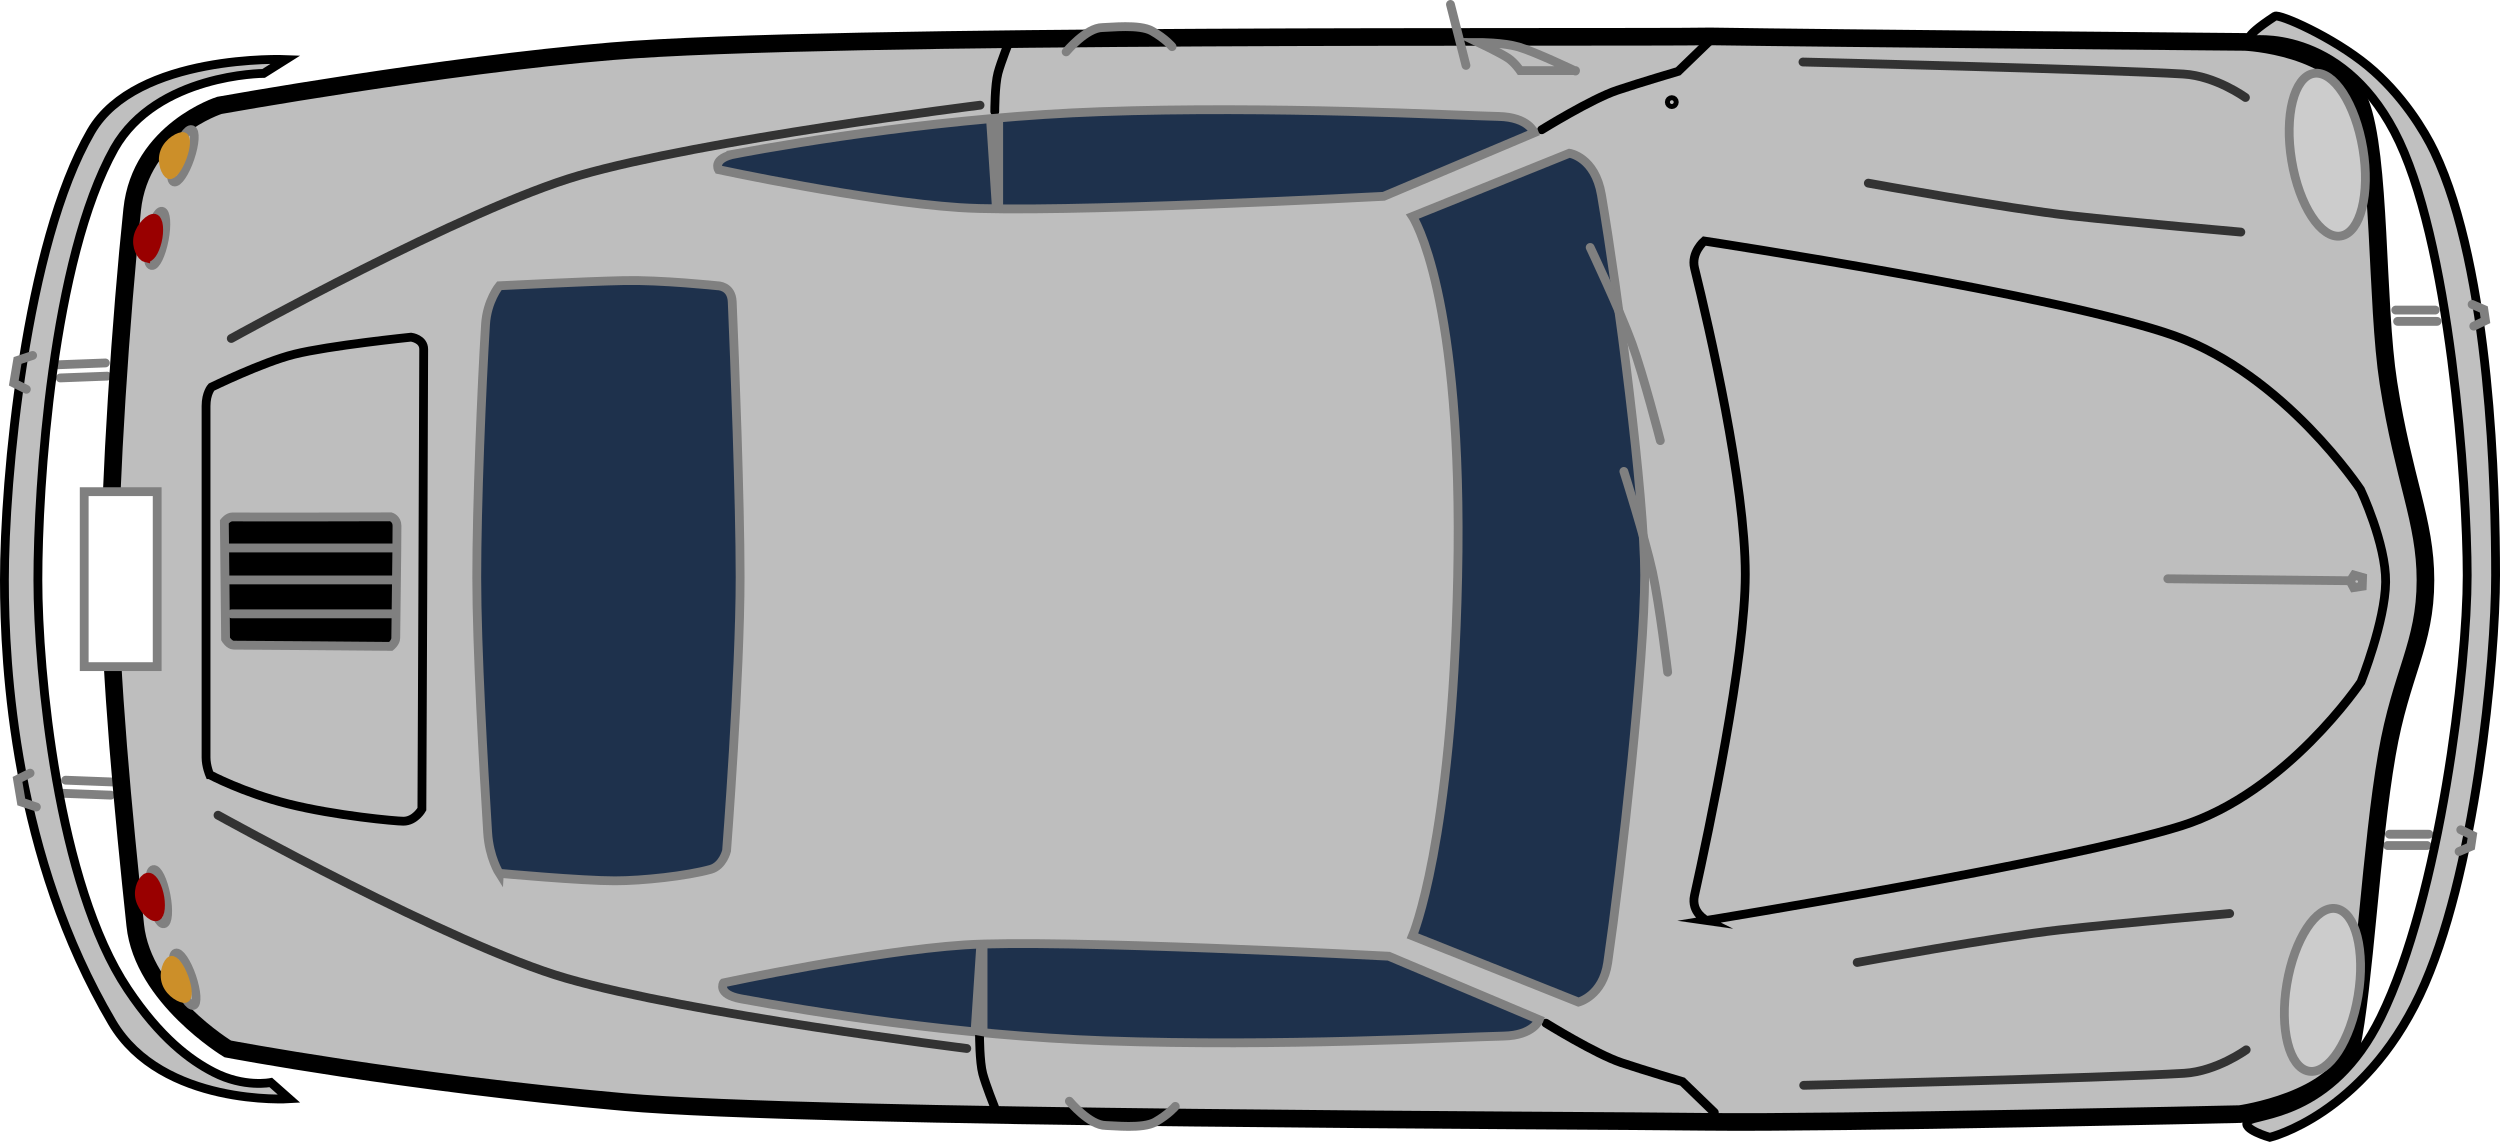 <svg version="1.1" xmlns="http://www.w3.org/2000/svg" xmlns:xlink="http://www.w3.org/1999/xlink" width="70.871" height="32.37" viewBox="0,0,70.871,32.37"><g transform="translate(-204.565,-163.817)"><g data-paper-data="{&quot;isPaintingLayer&quot;:true}" fill-rule="nonzero" stroke-linejoin="miter" stroke-miterlimit="10" stroke-dasharray="" stroke-dashoffset="0" style="mix-blend-mode: normal"><g><path d="M272.48,172.607h1.12" data-paper-data="{&quot;index&quot;:null}" fill="none" stroke="#808080" stroke-width="0.25" stroke-linecap="round"/><path d="M272.533,172.927h1.12" data-paper-data="{&quot;index&quot;:null}" fill="none" stroke="#808080" stroke-width="0.25" stroke-linecap="round"/><path d="M273.368,187.786h-1.12" fill="none" stroke="#808080" stroke-width="0.25" stroke-linecap="round"/><path d="M207.757,185.985l-1.331,-0.051" fill="none" stroke="#808080" stroke-width="0.25" stroke-linecap="round"/><path d="M206.323,186.305l1.382,0.053" fill="none" stroke="#808080" stroke-width="0.25" stroke-linecap="round"/><path d="M272.301,187.466h1.12" fill="none" stroke="#808080" stroke-width="0.25" stroke-linecap="round"/><path d="M206.272,174.531l1.331,-0.051" data-paper-data="{&quot;index&quot;:null}" fill="none" stroke="#808080" stroke-width="0.25" stroke-linecap="round"/><path d="M206.17,174.159l1.382,-0.053" data-paper-data="{&quot;index&quot;:null}" fill="none" stroke="#808080" stroke-width="0.25" stroke-linecap="round"/><path d="M208.399,190.047c-0.327,-3.081 -0.723,-7.161 -0.723,-9.912c0,-2.632 0.316,-7.337 0.636,-10.378c0.235,-2.241 2.473,-2.953 2.473,-2.953c0,0 6.295,-1.132 11.128,-1.535c6.217,-0.518 28.231,-0.372 31.139,-0.42c3.528,0.055 15.159,0.156 15.159,0.156c0,0 2.633,0.122 3.257,1.713c0.599,1.527 0.45,5.682 0.806,7.958c0.43,2.751 1.049,3.897 1.049,5.588c0,1.827 -0.692,2.627 -1.092,4.934c-0.453,2.609 -0.641,6.605 -1.016,8.334c-0.393,1.477 -3.153,1.868 -3.153,1.868c0,0 -11.468,0.262 -15.124,0.219c-3.298,-0.048 -25.276,-0.079 -30.691,-0.561c-6.232,-0.555 -11.226,-1.506 -11.226,-1.506c0,0 -2.404,-1.455 -2.622,-3.503z" fill="#bebebe" stroke="#000000" stroke-width="0.5" stroke-linecap="butt"/><path d="M248.389,192.823c0,0 1.418,0.879 2.147,1.122c0.679,0.226 1.723,0.534 1.723,0.534l0.904,0.874" data-paper-data="{&quot;index&quot;:null}" fill="none" stroke="#000000" stroke-width="0.25" stroke-linecap="round"/><path d="M253.042,164.966l-0.904,0.874c0,0 -1.044,0.307 -1.723,0.534c-0.729,0.243 -2.147,1.122 -2.147,1.122" fill="none" stroke="#000000" stroke-width="0.25" stroke-linecap="round"/><path d="M268.289,195.601c0.204,-0.221 2.372,-0.097 3.767,-2.944c1.686,-3.441 2.45,-9.931 2.45,-12.526c0,-2.511 -0.482,-9.583 -2.066,-12.584c-1.563,-2.962 -4.06,-2.594 -4.06,-2.594c0,0 -0.345,-0.006 0.675,-0.676c0.117,-0.077 1.634,0.584 2.634,1.409c0.973,0.802 1.609,1.85 1.886,2.432c1.6,3.364 1.736,9.604 1.736,12.013c0,2.35 -0.565,8.544 -2.15,11.89c-1.615,3.408 -4.25,4.038 -4.25,4.038c0,0 -0.826,-0.236 -0.622,-0.457z" fill="#c0c0c0" stroke="#000000" stroke-width="0.25" stroke-linecap="butt"/><path d="M252.943,189.911c0,0 -0.449,-0.222 -0.342,-0.709c0.418,-1.894 1.44,-6.707 1.44,-9.101c0,-2.567 -1.019,-6.978 -1.438,-8.683c-0.108,-0.441 0.275,-0.768 0.275,-0.768c0,0 10.144,1.544 13.337,2.688c3.13,1.122 5.269,4.362 5.269,4.362c0,0 0.722,1.53 0.71,2.617c-0.013,1.115 -0.699,2.833 -0.699,2.833c0,0 -2.108,3.144 -5.093,4.079c-3.285,1.029 -13.46,2.682 -13.46,2.682z" fill="none" stroke="#000000" stroke-width="0.25" stroke-linecap="butt"/><path d="M244.607,190.348c0,0 1.121,-2.616 1.28,-10.16c0.171,-8.071 -1.28,-10.235 -1.28,-10.235l4.448,-1.792c0,0 0.725,0.103 0.908,1.18c0.471,2.768 1.226,8.535 1.226,10.781c0,2.415 -0.659,8.325 -1.048,10.986c-0.138,0.944 -0.829,1.117 -0.829,1.117z" fill="#1e314c" stroke="#808080" stroke-width="0.25" stroke-linecap="butt"/><path d="M232.765,166.979c0,0 0.001,-0.756 0.091,-1.092c0.083,-0.311 0.336,-0.947 0.336,-0.947" data-paper-data="{&quot;index&quot;:null}" fill="none" stroke="#000000" stroke-width="0.25" stroke-linecap="round"/><path d="M225.075,191.68c0,0 4.178,-0.898 6.827,-1.076c2.648,-0.178 12.032,0.32 12.032,0.32l4.267,1.802c0,0 -0.163,0.444 -1.01,0.462c-1.3,0.028 -6.356,0.31 -11.301,0.135c-4.194,-0.148 -8.394,-0.834 -10.326,-1.192c-0.683,-0.127 -0.49,-0.45 -0.49,-0.45z" fill="#1e314c" stroke="#808080" stroke-width="0.25" stroke-linecap="butt"/><path d="M225.422,168.175c1.932,-0.358 6.132,-1.044 10.326,-1.192c4.945,-0.175 10,0.107 11.301,0.135c0.847,0.018 1.01,0.462 1.01,0.462l-4.267,1.802c0,0 -9.384,0.498 -12.032,0.32c-2.648,-0.178 -6.827,-1.076 -6.827,-1.076c0,0 -0.193,-0.323 0.49,-0.45z" data-paper-data="{&quot;index&quot;:null}" fill="#1e314c" stroke="#808080" stroke-width="0.25" stroke-linecap="butt"/><path d="M218.72,188.576c0,0 -0.287,-0.449 -0.331,-1.156c-0.112,-1.789 -0.309,-5.231 -0.309,-7.237c0,-2.032 0.138,-5.398 0.249,-7.171c0.042,-0.671 0.391,-1.094 0.391,-1.094c0,0 2.398,-0.123 3.53,-0.147c1.051,-0.023 2.656,0.147 2.656,0.147c0,0 0.397,-0.006 0.416,0.456c0.069,1.616 0.224,5.63 0.224,7.808c0,2.799 -0.384,7.754 -0.384,7.754c0,0 -0.102,0.429 -0.451,0.526c-0.678,0.189 -1.935,0.325 -2.714,0.325c-0.967,0 -3.277,-0.213 -3.277,-0.213z" fill="#1e314c" stroke="#808080" stroke-width="0.25" stroke-linecap="butt"/><path d="M212.764,194.966c0,0 -3.61,0.226 -5.02,-2.166c-2.762,-4.685 -3.054,-10.046 -3.054,-12.542c0,-2.837 0.597,-9.504 2.454,-12.711c1.284,-2.217 5.521,-2.043 5.521,-2.043l-0.626,0.394c0,0 -3.029,0.01 -4.232,2.127c-1.759,3.155 -2.168,9.57 -2.168,12.233c0,2.6 0.564,8.635 2.543,11.598c0.925,1.386 1.773,2.013 2.437,2.355c0.868,0.448 1.623,0.293 1.623,0.293z" fill="#bfbfbf" stroke="#000000" stroke-width="0.25" stroke-linecap="butt"/><path d="M210.96,181.933l-0.035,-3.327c0,0 0.105,-0.137 0.23,-0.135c0.553,0.008 4.491,-0.003 4.491,-0.003c0,0 0.173,0.053 0.173,0.253c0,0.792 -0.035,2.798 -0.035,3.183c0,0.125 -0.138,0.237 -0.138,0.237c0,0 -3.908,-0.035 -4.457,-0.035c-0.125,0 -0.229,-0.173 -0.229,-0.173z" fill="#000000" stroke="#808080" stroke-width="0.25" stroke-linecap="butt"/><path d="M210.508,185.778c0,0 -0.102,-0.243 -0.102,-0.488c0,-1.084 0,-7.913 0,-9.962c0,-0.37 0.154,-0.537 0.154,-0.537c0,0 1.45,-0.707 2.341,-0.93c0.985,-0.247 3.317,-0.486 3.317,-0.486c0,0 0.358,0.045 0.358,0.342c0,1.45 -0.051,13.038 -0.051,13.038c0,0 -0.191,0.342 -0.525,0.342c-0.213,0 -1.912,-0.153 -3.265,-0.491c-1.281,-0.32 -2.226,-0.828 -2.226,-0.828z" fill="none" stroke="#000000" stroke-width="0.25" stroke-linecap="butt"/><path d="M270.786,189.575c0.558,0.093 0.839,1.2 0.627,2.472c-0.212,1.273 -0.835,2.229 -1.393,2.137c-0.558,-0.093 -0.839,-1.2 -0.627,-2.472c0.212,-1.273 0.835,-2.229 1.393,-2.137z" fill="#cccccc" stroke="#808080" stroke-width="0.25" stroke-linecap="butt"/><path d="M269.53,168.37c-0.212,-1.273 0.069,-2.38 0.627,-2.472c0.558,-0.093 1.182,0.864 1.393,2.137c0.212,1.273 -0.069,2.38 -0.627,2.472c-0.558,0.093 -1.182,-0.864 -1.393,-2.137z" data-paper-data="{&quot;index&quot;:null}" fill="#cccccc" stroke="#808080" stroke-width="0.25" stroke-linecap="butt"/><path d="M266.019,180.224l5.176,0.056l0.103,-0.161l0.242,0.069l-0.009,0.249l-0.246,0.038l-0.106,-0.2" fill="none" stroke="#808080" stroke-width="0.25" stroke-linecap="round"/><path d="M274.645,172.447l0.332,0.142l0.047,0.315l-0.332,0.159" fill="none" stroke="#808080" stroke-width="0.25" stroke-linecap="round"/><path d="M274.323,187.34l0.332,0.159l-0.047,0.315l-0.332,0.142" data-paper-data="{&quot;index&quot;:null}" fill="none" stroke="#808080" stroke-width="0.25" stroke-linecap="round"/><path d="M249.644,170.831c0,0 0.85,1.801 1.184,2.721c0.329,0.906 0.805,2.756 0.805,2.756" fill="none" stroke="#808080" stroke-width="0.25" stroke-linecap="round"/><path d="M250.599,177.181c0,0 0.603,1.898 0.811,2.854c0.205,0.942 0.431,2.838 0.431,2.838" fill="none" stroke="#808080" stroke-width="0.25" stroke-linecap="round"/><path d="M232.76,195.204c0,0 -0.253,-0.636 -0.336,-0.947c-0.09,-0.335 -0.091,-1.092 -0.091,-1.092" fill="none" stroke="#000000" stroke-width="0.25" stroke-linecap="round"/><path d="M251.958,166.641c0.039,0 0.071,0.032 0.071,0.071c0,0.039 -0.032,0.071 -0.071,0.071c-0.039,0 -0.071,-0.032 -0.071,-0.071c0,-0.039 0.032,-0.071 0.071,-0.071z" fill="none" stroke="#000000" stroke-width="0.25" stroke-linecap="butt"/><path d="M249.229,165.818h-1.57c0,0 -0.155,-0.227 -0.339,-0.352c-0.207,-0.14 -0.844,-0.445 -0.844,-0.445c0,0 0.702,-0.001 1.14,0.128c0.476,0.14 1.61,0.682 1.61,0.682" fill="none" stroke="#808080" stroke-width="0.25" stroke-linecap="round"/><path d="M245.683,163.942l0.44,1.729" fill="none" stroke="#808080" stroke-width="0.25" stroke-linecap="round"/><path d="M232.806,169.635l-0.155,-2.342l0.225,-0.039v2.342z" fill="none" stroke="#808080" stroke-width="0.25" stroke-linecap="butt"/><path d="M232.433,190.727v2.342l-0.225,-0.039l0.155,-2.342z" data-paper-data="{&quot;index&quot;:null}" fill="none" stroke="#808080" stroke-width="0.25" stroke-linecap="butt"/><path d="M234.788,165.287c0,0 0.571,-0.689 1.034,-0.689c0.21,0 1.047,-0.103 1.4,0.098c0.383,0.217 0.569,0.444 0.569,0.444" fill="none" stroke="#808080" stroke-width="0.25" stroke-linecap="round"/><path d="M237.883,195.181c0,0 -0.187,0.226 -0.569,0.444c-0.353,0.2 -1.19,0.098 -1.4,0.098c-0.463,0 -1.034,-0.689 -1.034,-0.689" data-paper-data="{&quot;index&quot;:null}" fill="none" stroke="#808080" stroke-width="0.25" stroke-linecap="round"/><path d="M215.719,179.351h-4.694" fill="none" stroke="#808080" stroke-width="0.25" stroke-linecap="round"/><path d="M215.719,181.218h-4.587" fill="none" stroke="#808080" stroke-width="0.25" stroke-linecap="round"/><path d="M211.025,180.257h4.747" fill="none" stroke="#808080" stroke-width="0.25" stroke-linecap="round"/><path d="M206.952,182.715v-4.96h2.069v4.96z" fill="#ffffff" stroke="#808080" stroke-width="0.25" stroke-linecap="butt"/><path d="M205.596,186.694l-0.427,-0.142l-0.107,-0.64l0.356,-0.178" fill="none" stroke="#808080" stroke-width="0.25" stroke-linecap="round"/><path d="M205.312,174.853l-0.356,-0.178l0.107,-0.64l0.427,-0.142" data-paper-data="{&quot;index&quot;:null}" fill="none" stroke="#808080" stroke-width="0.25" stroke-linecap="round"/><path d="M210.002,191.508c0.139,0.409 0.162,0.771 0.05,0.809c-0.112,0.038 -0.315,-0.263 -0.454,-0.672c-0.139,-0.409 -0.162,-0.771 -0.05,-0.809c0.112,-0.038 0.315,0.263 0.454,0.672z" fill="none" stroke="#808080" stroke-width="0.25" stroke-linecap="butt"/><path d="M209.271,189.196c0.082,0.424 0.054,0.786 -0.062,0.808c-0.116,0.022 -0.276,-0.304 -0.357,-0.728c-0.082,-0.424 -0.054,-0.786 0.062,-0.808c0.116,-0.022 0.276,0.304 0.357,0.728z" fill="none" stroke="#808080" stroke-width="0.25" stroke-linecap="butt"/><path d="M209.782,191.529c0.11,0.297 0.126,0.561 0.035,0.59c-0.091,0.029 -0.423,-0.135 -0.533,-0.432c-0.11,-0.297 0.043,-0.615 0.134,-0.644c0.091,-0.029 0.254,0.189 0.364,0.486z" fill="#cc8f29" stroke="#cc8f29" stroke-width="0.25" stroke-linecap="butt"/><path d="M209.075,189.152c0.07,0.288 0.05,0.621 -0.076,0.652c-0.126,0.031 -0.397,-0.223 -0.467,-0.511c-0.07,-0.288 0.087,-0.576 0.213,-0.607c0.126,-0.031 0.26,0.178 0.33,0.466z" fill="#990000" stroke="#990000" stroke-width="0.25" stroke-linecap="butt"/><path d="M209.497,168.974c-0.112,-0.038 -0.089,-0.4 0.05,-0.809c0.139,-0.409 0.343,-0.71 0.454,-0.672c0.112,0.038 0.089,0.4 -0.05,0.809c-0.139,0.409 -0.343,0.71 -0.454,0.672z" data-paper-data="{&quot;index&quot;:null}" fill="none" stroke="#808080" stroke-width="0.25" stroke-linecap="butt"/><path d="M208.863,171.343c-0.116,-0.022 -0.143,-0.384 -0.062,-0.808c0.082,-0.424 0.242,-0.75 0.357,-0.728c0.116,0.022 0.143,0.384 0.062,0.808c-0.082,0.424 -0.242,0.75 -0.357,0.728z" data-paper-data="{&quot;index&quot;:null}" fill="none" stroke="#808080" stroke-width="0.25" stroke-linecap="butt"/><path d="M209.367,168.767c-0.091,-0.029 -0.245,-0.347 -0.134,-0.644c0.11,-0.297 0.442,-0.461 0.533,-0.432c0.091,0.029 0.076,0.293 -0.035,0.59c-0.11,0.297 -0.273,0.514 -0.364,0.486z" data-paper-data="{&quot;index&quot;:null}" fill="#cc8f29" stroke="#cc8f29" stroke-width="0.25" stroke-linecap="butt"/><path d="M208.694,171.124c-0.126,-0.031 -0.283,-0.319 -0.213,-0.607c0.07,-0.288 0.341,-0.542 0.467,-0.511c0.126,0.031 0.146,0.364 0.076,0.652c-0.07,0.288 -0.204,0.496 -0.33,0.466z" data-paper-data="{&quot;index&quot;:null}" fill="#990000" stroke="#990000" stroke-width="0.25" stroke-linecap="butt"/><path d="M231.972,193.54c0,0 -7.861,-0.979 -11.362,-1.992c-3.234,-0.936 -9.865,-4.621 -9.865,-4.621" fill="none" stroke="#333333" stroke-width="0.25" stroke-linecap="round"/><path d="M211.121,173.412c0,0 6.631,-3.685 9.865,-4.621c3.501,-1.013 11.362,-1.992 11.362,-1.992" data-paper-data="{&quot;index&quot;:null}" fill="none" stroke="#333333" stroke-width="0.25" stroke-linecap="round"/><path d="M268.089,170.396c0,0 -3.074,-0.27 -4.808,-0.463c-1.785,-0.198 -5.752,-0.924 -5.752,-0.924" fill="none" stroke="#333333" stroke-width="0.25" stroke-linecap="round"/><path d="M257.213,191.101c0,0 3.968,-0.725 5.752,-0.924c1.734,-0.193 4.808,-0.463 4.808,-0.463" data-paper-data="{&quot;index&quot;:null}" fill="none" stroke="#333333" stroke-width="0.25" stroke-linecap="round"/><path d="M255.676,165.575c0,0 8.518,0.205 10.787,0.341c0.92,0.055 1.757,0.665 1.757,0.665" fill="none" stroke="#333333" stroke-width="0.25" stroke-linecap="round"/><path d="M268.241,193.578c0,0 -0.837,0.61 -1.757,0.665c-2.269,0.136 -10.787,0.341 -10.787,0.341" data-paper-data="{&quot;index&quot;:null}" fill="none" stroke="#333333" stroke-width="0.25" stroke-linecap="round"/></g></g></g></svg><!--rotationCenter:35.43550441288613:16.182826351403293-->